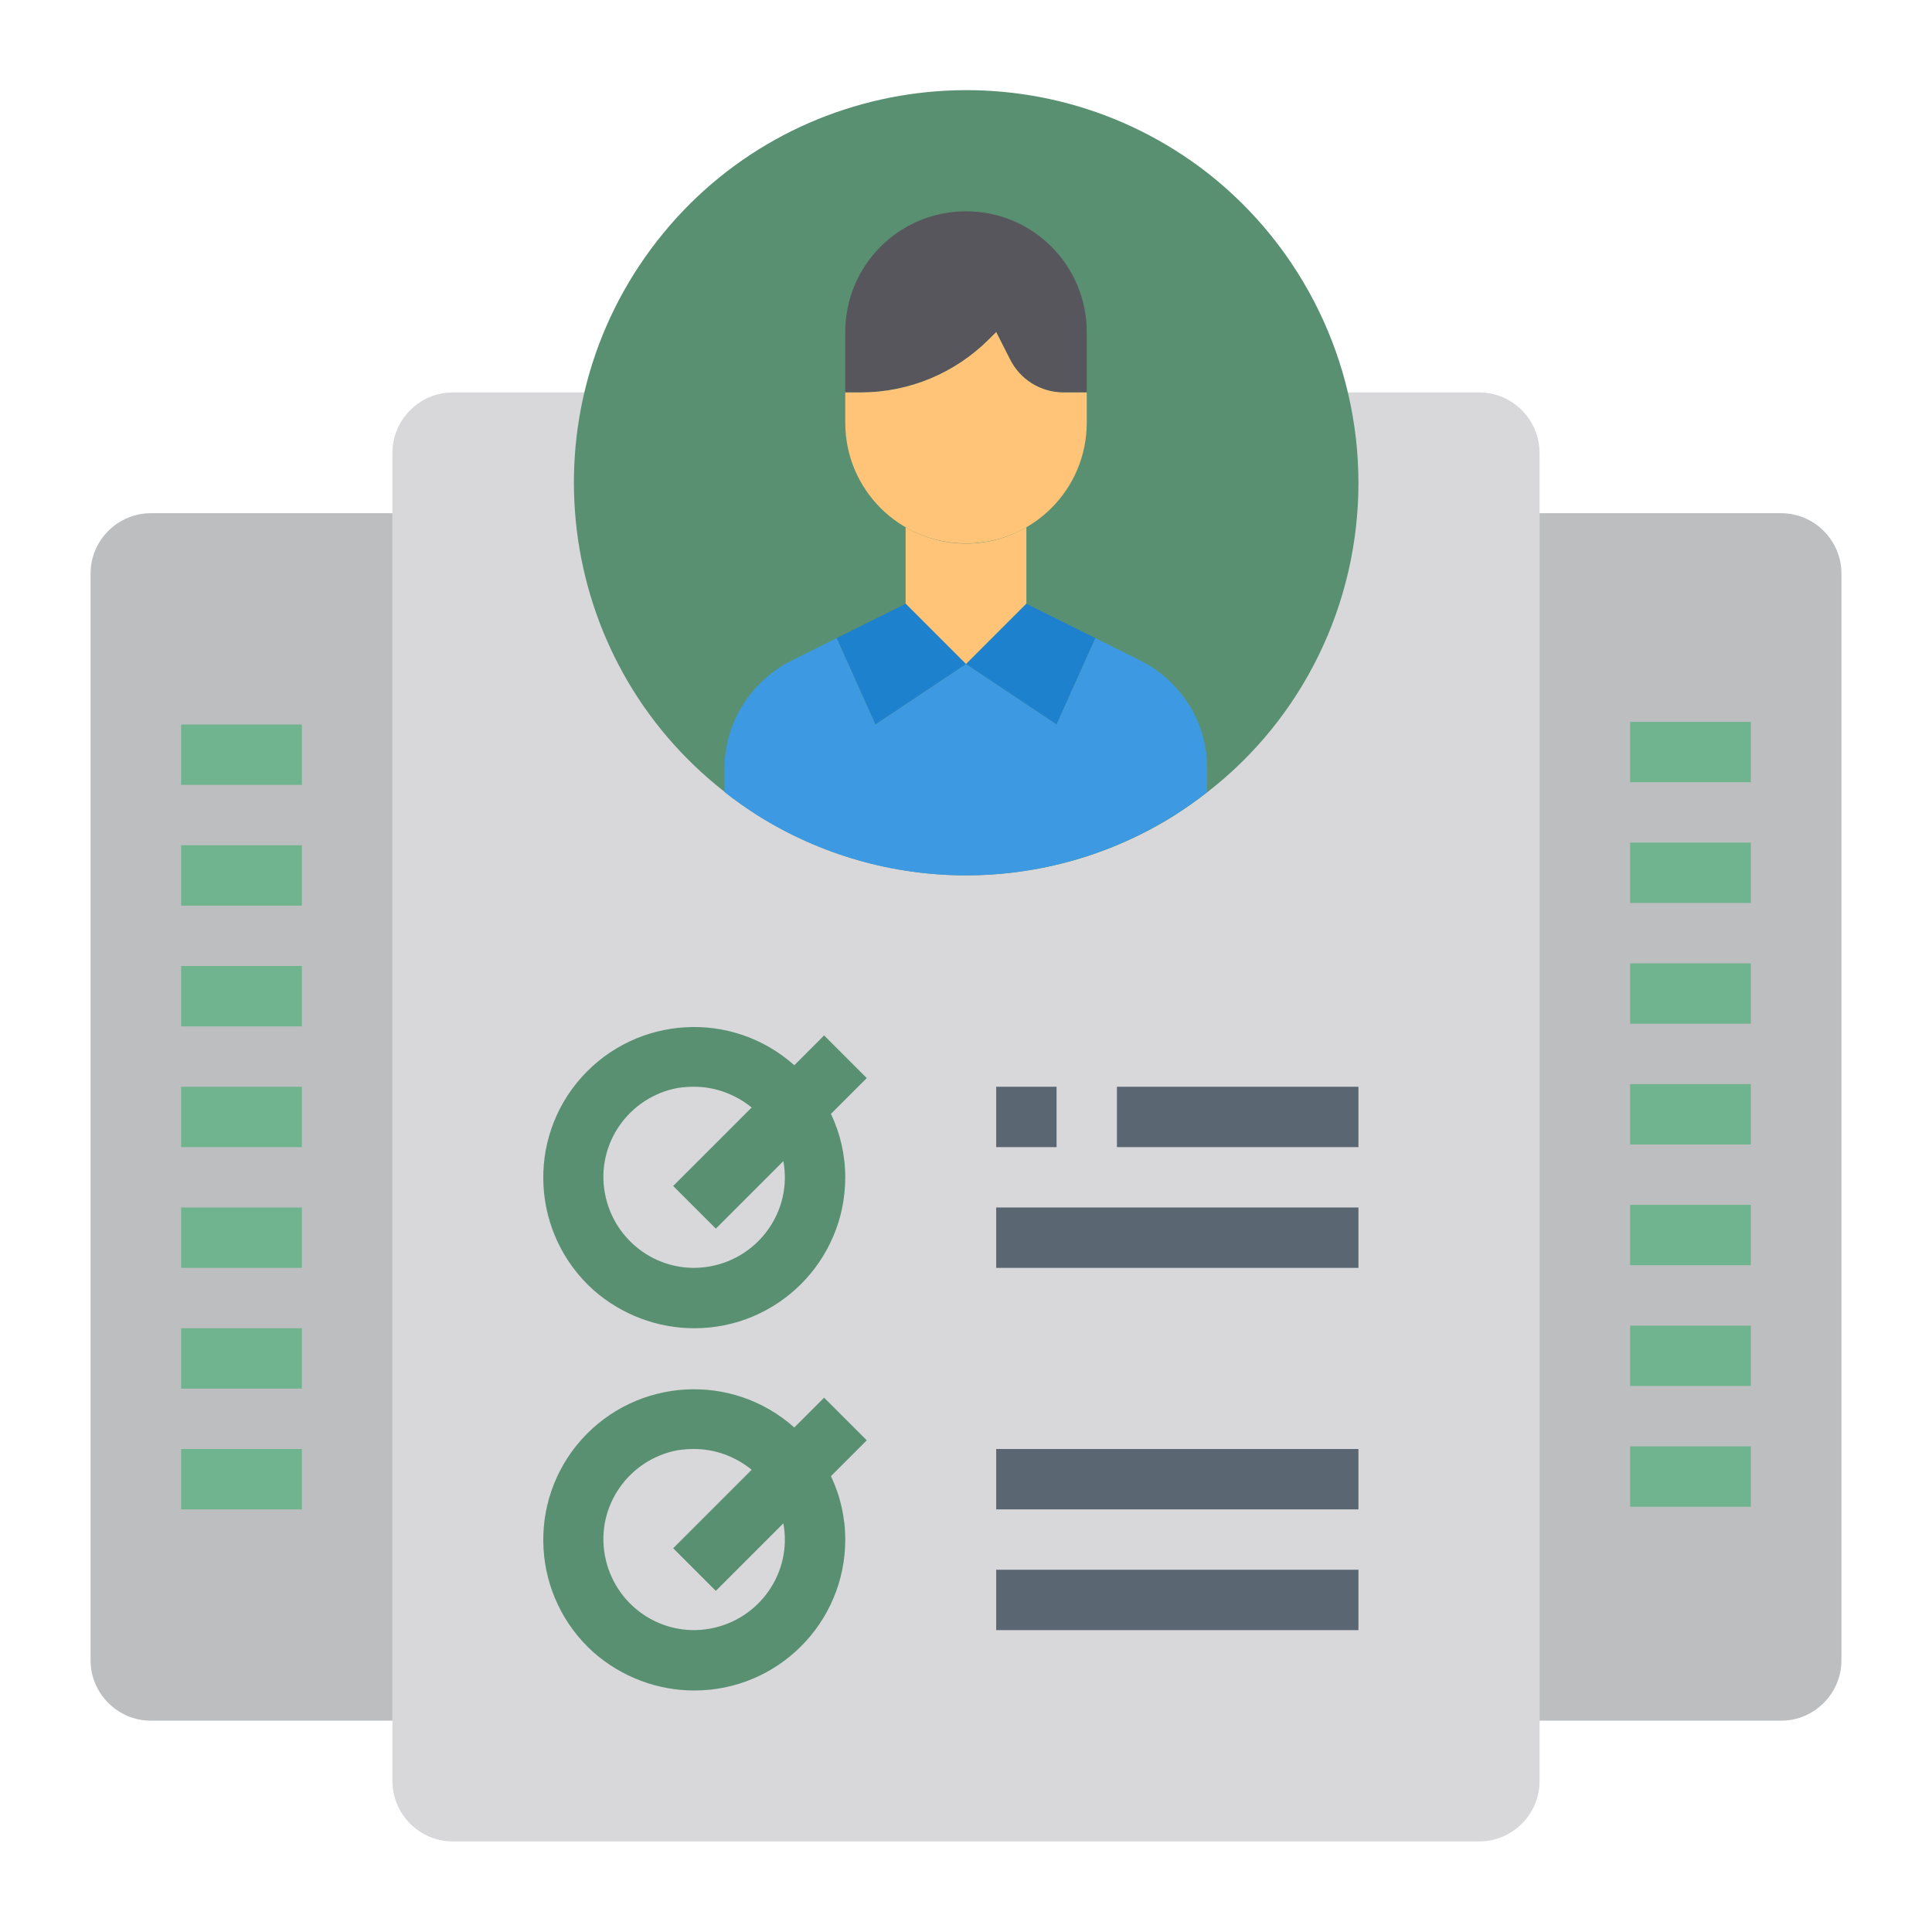 <?xml version="1.0" encoding="utf-8"?>
<!-- Generator: Adobe Illustrator 23.0.5, SVG Export Plug-In . SVG Version: 6.00 Build 0)  -->
<svg version="1.1" id="Human_Resource-List-Resume-Interview-Job"
	 xmlns="http://www.w3.org/2000/svg" xmlns:xlink="http://www.w3.org/1999/xlink" x="0px" y="0px" viewBox="0 0 512 512"
	 style="enable-background:new 0 0 512 512;" xml:space="preserve">
<style type="text/css">
	.st0{fill:#D8D7DA;}
	.st1{display:none;fill:#D8D7DA;}
	.st2{fill:#599072;}
	.st3{fill:#BCBEC0;}
	.st4{fill:#57565C;}
	.st5{fill:#FFC477;}
	.st6{fill:#1E81CE;}
	.st7{fill:#3D9AE2;}
	.st8{display:none;fill:#BCBEC0;}
	.st9{display:none;fill:#282828;}
	.st10{fill:#70B48F;}
	.st11{fill:#5B6673;}
</style>
<path class="st0" d="M120,104h272c8.8,0,16,7.2,16,16v352c0,8.8-7.2,16-16,16H120c-8.8,0-16-7.2-16-16V120
	C104,111.2,111.2,104,120,104z"/>
<path class="st1" d="M376,144c0,32-14.7,62.3-40,81.9c-2.8,2.2-5.7,4.2-8.6,6.1c-33.8,21.3-76.9,21.3-110.7,0
	c-3-1.9-5.9-3.9-8.6-6.1c-32-25-46.6-66.4-37.2-105.9c1.3-5.5,3-10.8,5.2-16h192c2.2,5.2,3.9,10.5,5.2,16
	C375.1,127.9,376,135.9,376,144z"/>
<path class="st2" d="M360,128c0,32-14.7,62.3-40,81.9c-2.8,2.2-5.7,4.2-8.6,6.1c-33.8,21.3-76.9,21.3-110.7,0
	c-3-1.9-5.9-3.9-8.6-6.1c-45.3-35.3-53.3-100.7-18-146s100.7-53.3,146-18C345.3,65.7,360,96,360,128z"/>
<path class="st3" d="M488,152v288c0,8.8-7.2,16-16,16h-64V136h64C480.8,136,488,143.2,488,152z"/>
<path class="st3" d="M24,440V152c0-8.8,7.2-16,16-16h64v320H40C31.2,456,24,448.8,24,440z"/>
<path class="st4" d="M267.6,95.1L264,88l-1.9,1.9c-9,9-21.2,14.1-34,14.1H224V88c0-17.7,14.3-32,32-32s32,14.3,32,32v16h-6.1
	C275.8,104,270.3,100.6,267.6,95.1z"/>
<path class="st5" d="M272,160l-16,16l-16-16v-20.3c9.9,5.8,22.1,5.8,32,0V160z"/>
<path class="st6" d="M240,160l16,16l-24,16l-10.3-22.9L240,160z"/>
<path class="st5" d="M281.9,104c-6.1,0-11.6-3.4-14.3-8.9L264,88l-1.9,1.9c-9,9-21.2,14.1-34,14.1H224v8c0,17.7,14.3,32,32,32
	s32-14.3,32-32v-8H281.9z"/>
<path class="st6" d="M290.3,169.1L280,192l-24-16l16-16L290.3,169.1z"/>
<path class="st7" d="M302.3,175.1l-12-6L280,192l-24-16l-24,16l-10.3-22.9l-12,6c-10.8,5.5-17.7,16.5-17.7,28.6v6.2
	c2.8,2.2,5.7,4.2,8.6,6.1c33.8,21.3,76.9,21.3,110.7,0c3-1.9,5.9-3.9,8.6-6.1v-6.2C320,191.6,313.1,180.6,302.3,175.1z"/>
<path class="st8" d="M408,136h16v320h-16V136z"/>
<path class="st8" d="M88,136h16v320H88V136z"/>
<path class="st9" d="M472,128h-40v16h40c4.4,0,8,3.6,8,8v288c0,4.4-3.6,8-8,8h-40v16h40c13.3,0,24-10.7,24-24l0,0V152
	C496,138.7,485.3,128,472,128z"/>
<path class="st9" d="M16,152v288c0,13.3,10.7,24,24,24l0,0h40v-16H40c-4.4,0-8-3.6-8-8V152c0-4.4,3.6-8,8-8h40v-16H40
	C26.7,128,16,138.7,16,152z"/>
<path class="st10" d="M48,192h32v16H48V192z"/>
<path class="st10" d="M48,224h32v16H48V224z"/>
<path class="st10" d="M48,256h32v16H48V256z"/>
<path class="st10" d="M48,288h32v16H48V288z"/>
<path class="st10" d="M48,320h32v16H48V320z"/>
<path class="st10" d="M48,352h32v16H48V352z"/>
<path class="st10" d="M48,384h32v16H48V384z"/>
<path class="st10" d="M432,191.3h32v16h-32V191.3z"/>
<path class="st10" d="M432,223.3h32v16h-32V223.3z"/>
<path class="st10" d="M432,255.3h32v16h-32V255.3z"/>
<path class="st10" d="M432,287.3h32v16h-32V287.3z"/>
<path class="st10" d="M432,319.3h32v16h-32V319.3z"/>
<path class="st10" d="M432,351.3h32v16h-32V351.3z"/>
<path class="st10" d="M432,383.3h32v16h-32V383.3z"/>
<path class="st2" d="M184,352c22.1,0,40-17.9,40-40c0-5.8-1.3-11.6-3.8-16.8l9.5-9.5l-11.3-11.3l-7.9,7.9
	c-16.5-14.7-41.7-13.2-56.4,3.2c-14.7,16.5-13.2,41.7,3.2,56.4C164.7,348.4,174.2,352,184,352z M184,288c5.5,0,10.9,2,15.2,5.5
	l-20.8,20.8l11.3,11.3l17.9-17.9c2.4,13-6.3,25.5-19.4,27.9c-13,2.4-25.5-6.3-27.9-19.4c-2.4-13,6.3-25.5,19.4-27.9
	C181.1,288.1,182.6,288,184,288L184,288z"/>
<path class="st11" d="M296,288h64v16h-64V288z"/>
<path class="st11" d="M264,320h96v16h-96V320z"/>
<path class="st2" d="M184,448c22.1,0,40-17.9,40-40c0-5.8-1.3-11.6-3.8-16.8l9.5-9.5l-11.3-11.3l-7.9,7.9
	c-16.5-14.7-41.7-13.2-56.4,3.2c-14.7,16.5-13.2,41.7,3.2,56.4C164.7,444.4,174.2,448,184,448z M184,384c5.5,0,10.9,2,15.2,5.5
	l-20.8,20.8l11.3,11.3l17.9-17.9c2.4,13-6.3,25.5-19.4,27.9c-13,2.4-25.5-6.3-27.9-19.4c-2.4-13,6.3-25.5,19.4-27.9
	C181.1,384.1,182.6,384,184,384L184,384z"/>
<path class="st11" d="M264,384h96v16h-96V384z"/>
<path class="st11" d="M264,416h96v16h-96V416z"/>
<path class="st11" d="M264,288h16v16h-16V288z"/>
</svg>
